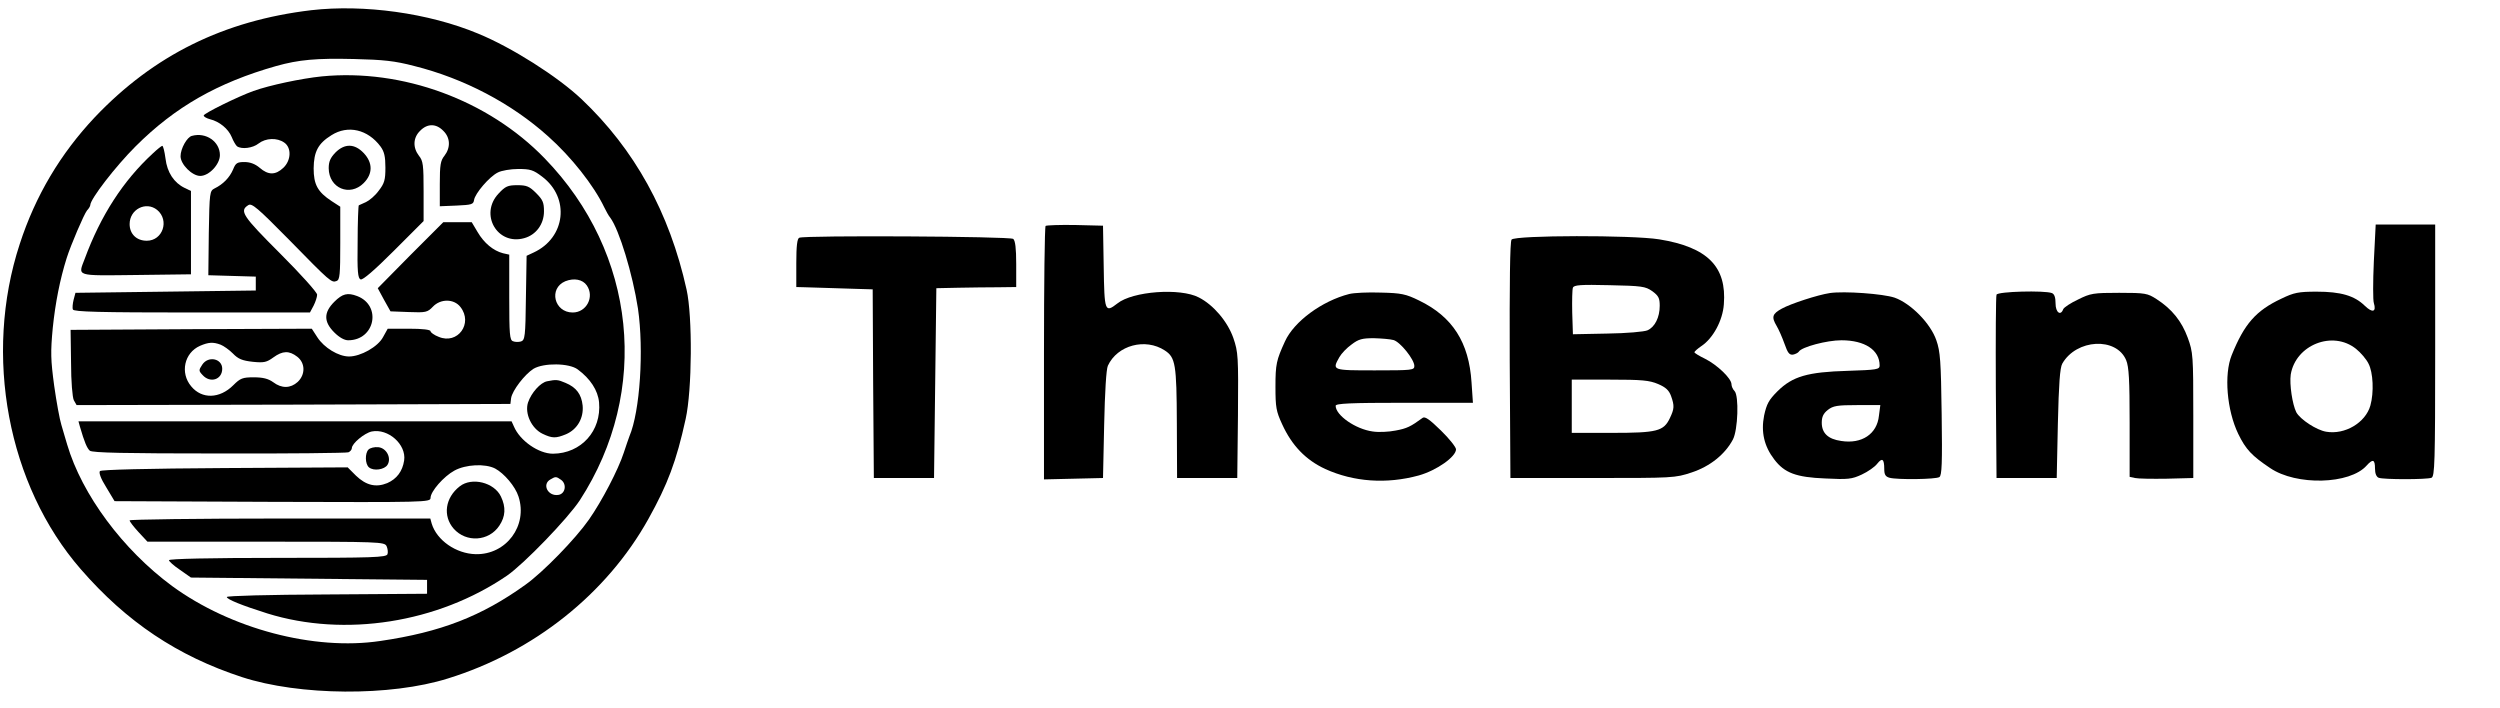 <?xml version="1.0" standalone="no"?>
<!DOCTYPE svg PUBLIC "-//W3C//DTD SVG 20010904//EN"
 "http://www.w3.org/TR/2001/REC-SVG-20010904/DTD/svg10.dtd">
<svg version="1.0" xmlns="http://www.w3.org/2000/svg"
 width="1080pt" height="306pt" viewBox="0 0 1080 306"
 preserveAspectRatio="xMidYMid meet">

<g transform="translate(0,306) scale(0.1,-0.1)"
fill="#000000" stroke="none">
<path d="M1345 3016 c-378 -45 -680 -194 -935 -462 -148 -157 -257 -339 -325
-549 -157 -480 -52 -1041 264 -1404 198 -228 418 -375 696 -466 248 -81 642
-84 890 -6 371 115 686 366 866 689 83 149 121 249 161 432 28 125 30 443 4
559 -74 334 -225 606 -454 823 -104 98 -301 223 -447 283 -214 89 -493 127
-720 101z m444 -241 c216 -54 421 -162 579 -304 100 -89 197 -212 242 -306 8
-16 19 -37 26 -45 39 -52 97 -244 120 -393 26 -179 9 -444 -37 -552 -4 -11
-15 -42 -24 -70 -24 -74 -95 -210 -151 -290 -58 -83 -198 -227 -274 -281 -189
-136 -366 -205 -627 -243 -287 -43 -647 53 -899 237 -213 157 -390 395 -454
612 -7 25 -19 63 -25 85 -7 22 -21 98 -31 169 -15 112 -16 144 -6 250 11 107
31 209 60 301 18 57 75 190 88 206 8 8 14 19 14 23 0 26 109 167 195 253 171
171 355 276 609 348 97 27 172 34 336 30 126 -3 175 -8 259 -30z"/>
<path d="M1390 2730 c-88 -9 -225 -38 -295 -63 -67 -24 -215 -97 -215 -106 0
-5 12 -12 27 -16 41 -10 79 -41 94 -77 7 -18 18 -36 23 -40 20 -14 68 -8 93
12 31 24 80 26 111 4 32 -22 30 -77 -4 -109 -34 -32 -65 -32 -102 0 -20 17
-42 25 -66 25 -31 0 -38 -4 -49 -32 -15 -35 -43 -64 -80 -82 -21 -11 -22 -16
-25 -193 l-2 -182 102 -3 103 -3 0 -30 0 -30 -389 -5 -390 -5 -8 -30 c-4 -16
-6 -36 -3 -42 3 -10 116 -13 514 -13 l510 0 16 30 c8 16 15 37 15 47 0 10 -71
89 -160 178 -163 163 -177 184 -137 209 15 9 39 -11 175 -149 180 -184 184
-187 206 -179 14 5 16 27 16 163 l0 158 -37 24 c-61 40 -78 72 -78 142 1 72
19 107 77 143 71 45 157 25 212 -49 16 -22 21 -43 21 -91 0 -53 -4 -68 -29
-100 -15 -21 -40 -42 -55 -49 -14 -6 -28 -13 -31 -14 -2 -2 -5 -74 -5 -159 -2
-127 1 -157 13 -161 9 -4 60 40 143 123 l129 129 0 128 c0 114 -2 132 -20 154
-27 35 -26 78 5 108 31 32 69 32 100 0 31 -30 32 -73 5 -108 -17 -21 -20 -40
-20 -122 l0 -96 73 3 c65 3 72 5 75 24 4 28 66 101 103 119 15 8 55 15 88 15
52 0 65 -4 103 -33 121 -91 102 -264 -37 -328 l-30 -14 -3 -182 c-2 -166 -4
-182 -21 -188 -10 -3 -26 -3 -35 1 -14 5 -16 29 -16 190 l0 184 -27 6 c-42 11
-82 44 -110 92 l-25 42 -62 0 -61 0 -142 -142 -141 -143 27 -50 28 -50 79 -3
c74 -3 81 -1 104 23 33 35 91 35 119 -1 56 -71 -12 -164 -94 -129 -19 7 -35
19 -35 24 0 7 -35 11 -93 11 l-92 0 -20 -36 c-22 -42 -97 -84 -147 -84 -46 0
-108 38 -137 83 l-24 37 -521 -2 -521 -3 2 -141 c0 -83 6 -151 12 -163 l12
-21 937 2 937 3 3 25 c5 33 59 103 97 127 44 26 154 25 191 -3 54 -40 87 -90
92 -142 11 -123 -77 -221 -199 -222 -62 0 -143 56 -169 118 l-10 22 -935 0
-936 0 6 -22 c20 -69 31 -94 43 -105 11 -9 150 -12 558 -12 299 -1 550 2 559
5 8 3 15 12 15 18 0 20 54 65 86 72 71 14 150 -56 140 -125 -7 -47 -32 -80
-73 -98 -49 -20 -91 -10 -135 32 l-36 36 -531 -3 c-337 -2 -533 -7 -539 -13
-6 -6 3 -32 27 -70 l36 -60 683 -3 c660 -2 682 -2 682 17 0 28 57 93 103 118
49 27 133 31 176 9 39 -21 87 -77 101 -121 41 -126 -53 -252 -185 -249 -85 2
-168 60 -190 132 l-6 22 -650 0 c-357 0 -649 -4 -649 -8 0 -5 17 -27 38 -50
l39 -42 511 0 c495 0 512 -1 522 -19 5 -11 7 -27 4 -35 -5 -14 -58 -16 -475
-16 -290 0 -469 -4 -469 -10 0 -5 21 -24 48 -42 l47 -33 510 -5 510 -5 0 -30
0 -30 -432 -3 c-254 -1 -433 -6 -433 -11 0 -10 64 -36 175 -71 335 -104 736
-41 1035 163 74 51 263 247 315 326 306 472 245 1068 -152 1477 -244 252 -615
388 -963 354z m1145 -903 c34 -49 -1 -117 -61 -117 -80 0 -105 104 -32 135 38
15 75 8 93 -18z m-1582 -256 c13 -5 37 -22 53 -38 23 -24 41 -31 86 -36 49 -5
60 -2 89 19 40 29 68 30 103 3 35 -27 36 -77 2 -109 -31 -28 -69 -29 -106 -1
-21 15 -44 21 -84 21 -48 0 -58 -4 -88 -34 -59 -59 -136 -61 -182 -5 -49 58
-30 145 38 175 37 16 57 17 89 5z m1471 -584 c26 -19 18 -61 -12 -65 -45 -7
-72 46 -34 67 22 13 25 13 46 -2z"/>
<path d="M874 1485 c-16 -24 -16 -27 1 -45 33 -37 85 -20 85 27 0 44 -60 57
-86 18z"/>
<path d="M829 2473 c-21 -5 -49 -55 -49 -88 0 -35 50 -85 85 -85 38 0 85 50
85 90 0 58 -60 100 -121 83z"/>
<path d="M660 2397 c-128 -118 -225 -268 -294 -455 -29 -77 -44 -73 222 -70
l237 3 0 180 0 180 -27 13 c-46 22 -76 67 -83 127 -4 30 -10 55 -14 55 -3 0
-22 -15 -41 -33z m19 -244 c54 -45 24 -133 -45 -133 -44 0 -74 29 -74 72 0 64
71 100 119 61z"/>
<path d="M1449 2401 c-22 -23 -29 -39 -29 -68 1 -86 91 -124 151 -64 40 40 40
88 0 130 -39 41 -82 42 -122 2z"/>
<path d="M2154 2224 c-84 -89 -6 -225 110 -193 52 14 86 61 86 116 0 38 -5 50
-34 79 -29 29 -41 34 -81 34 -42 0 -52 -5 -81 -36z"/>
<path d="M1444 1756 c-46 -46 -46 -86 0 -132 22 -22 44 -34 60 -34 116 0 146
150 39 191 -42 16 -64 10 -99 -25z"/>
<path d="M2364 1413 c-29 -5 -69 -50 -83 -92 -15 -47 15 -112 63 -135 42 -20
57 -20 101 -2 49 21 77 70 72 124 -5 49 -28 79 -74 98 -33 14 -40 15 -79 7z"/>
<path d="M1592 1118 c-16 -16 -15 -63 2 -77 20 -17 67 -10 80 11 18 29 -4 72
-39 76 -17 2 -36 -3 -43 -10z"/>
<path d="M1986 959 c-63 -49 -74 -128 -26 -183 54 -61 152 -55 197 13 27 40
29 80 7 126 -29 61 -126 85 -178 44z"/>
<path d="M4517 2084 c-4 -4 -7 -252 -7 -551 l0 -544 128 3 127 3 5 230 c3 141
9 240 16 255 41 89 162 121 246 66 46 -30 51 -59 52 -314 l1 -237 130 0 130 0
3 270 c2 258 1 273 -20 335 -25 71 -86 143 -149 175 -80 42 -286 27 -352 -26
-54 -42 -56 -35 -59 159 l-3 177 -121 3 c-66 1 -123 -1 -127 -4z"/>
<path d="M10255 1931 c-4 -88 -4 -169 0 -180 12 -39 -6 -44 -39 -12 -45 44
-104 61 -208 61 -79 0 -98 -4 -152 -30 -111 -52 -161 -110 -215 -244 -34 -84
-21 -238 28 -340 33 -68 59 -95 138 -148 113 -77 345 -71 417 11 27 30 36 26
36 -13 0 -22 6 -36 16 -40 20 -8 208 -8 228 0 14 6 16 63 16 550 l0 544 -129
0 -128 0 -8 -159z m-77 -378 c20 -16 45 -45 54 -64 20 -38 24 -124 8 -181 -21
-74 -110 -127 -191 -113 -42 7 -112 53 -129 84 -17 34 -30 121 -24 163 21 128
181 192 282 111z"/>
<path d="M3453 2033 c-9 -3 -13 -35 -13 -109 l0 -104 38 -1 c20 -1 64 -2 97
-3 33 -1 90 -3 127 -4 l68 -2 2 -407 3 -408 130 0 130 0 5 410 5 410 95 2 c52
1 130 2 173 2 l77 1 0 99 c0 68 -4 102 -13 109 -13 11 -898 16 -924 5z"/>
<path d="M6530 2025 c-7 -8 -9 -189 -8 -521 l3 -509 355 0 c348 0 356 0 428
24 79 26 144 78 178 142 22 41 27 190 7 210 -7 7 -13 20 -13 29 0 25 -62 84
-114 110 -25 12 -46 25 -46 28 0 4 14 16 30 27 50 33 92 110 97 180 13 163
-70 247 -279 281 -117 19 -622 18 -638 -1z m608 -223 c27 -20 32 -30 32 -63 0
-50 -21 -92 -53 -106 -13 -6 -91 -13 -173 -14 l-149 -3 -3 94 c-1 51 0 100 3
107 4 12 34 14 157 11 141 -3 156 -5 186 -26z m25 -401 c33 -14 47 -27 56 -52
15 -42 14 -55 -5 -95 -27 -57 -55 -64 -251 -64 l-173 0 0 115 0 115 164 0
c140 0 171 -3 209 -19z"/>
<path d="M5829 1790 c-118 -30 -239 -119 -278 -205 -37 -81 -41 -98 -41 -196
0 -88 3 -106 29 -162 42 -92 102 -154 186 -193 123 -56 265 -66 404 -28 78 22
161 81 161 113 0 9 -29 46 -65 81 -49 48 -69 62 -79 55 -52 -38 -68 -46 -117
-55 -30 -6 -74 -8 -99 -4 -74 10 -160 70 -160 111 0 10 63 13 296 13 l297 0
-6 88 c-11 173 -82 284 -227 354 -57 28 -77 32 -165 34 -55 2 -116 -1 -136 -6z
m191 -199 c29 -8 90 -84 90 -112 0 -18 -9 -19 -170 -19 -186 0 -186 0 -154 57
9 16 33 41 53 55 30 23 46 27 96 27 33 -1 71 -4 85 -8z"/>
<path d="M7905 1794 c-53 -8 -169 -46 -207 -67 -42 -23 -46 -36 -23 -75 9 -15
24 -49 34 -77 14 -40 21 -49 37 -47 10 2 22 8 25 13 12 20 121 49 184 49 101
0 165 -42 165 -109 0 -17 -12 -19 -137 -23 -175 -5 -239 -24 -304 -88 -38 -38
-47 -55 -58 -105 -14 -71 0 -133 44 -190 44 -58 94 -77 220 -82 99 -5 115 -3
158 17 26 12 56 33 66 46 22 28 31 22 31 -22 0 -24 5 -33 23 -38 33 -9 200 -7
215 3 11 6 13 61 10 272 -3 228 -6 271 -23 319 -25 73 -110 159 -180 184 -50
17 -218 29 -280 20z m212 -530 c-8 -79 -74 -123 -163 -109 -57 8 -84 34 -84
79 0 25 7 40 26 55 23 18 41 21 127 21 l100 0 -6 -46z"/>
<path d="M8625 1787 c-3 -6 -4 -188 -3 -402 l3 -390 130 0 130 0 5 235 c4 172
9 241 19 259 61 107 234 116 276 15 12 -29 15 -85 15 -270 l0 -234 23 -5 c12
-3 74 -4 137 -3 l115 3 0 270 c0 260 -1 273 -24 336 -26 71 -68 124 -135 167
-39 25 -48 27 -161 27 -112 0 -124 -2 -178 -29 -32 -15 -61 -34 -64 -42 -11
-30 -33 -14 -33 25 0 26 -5 41 -16 45 -32 12 -234 7 -239 -7z"/>
</g>
</svg>
